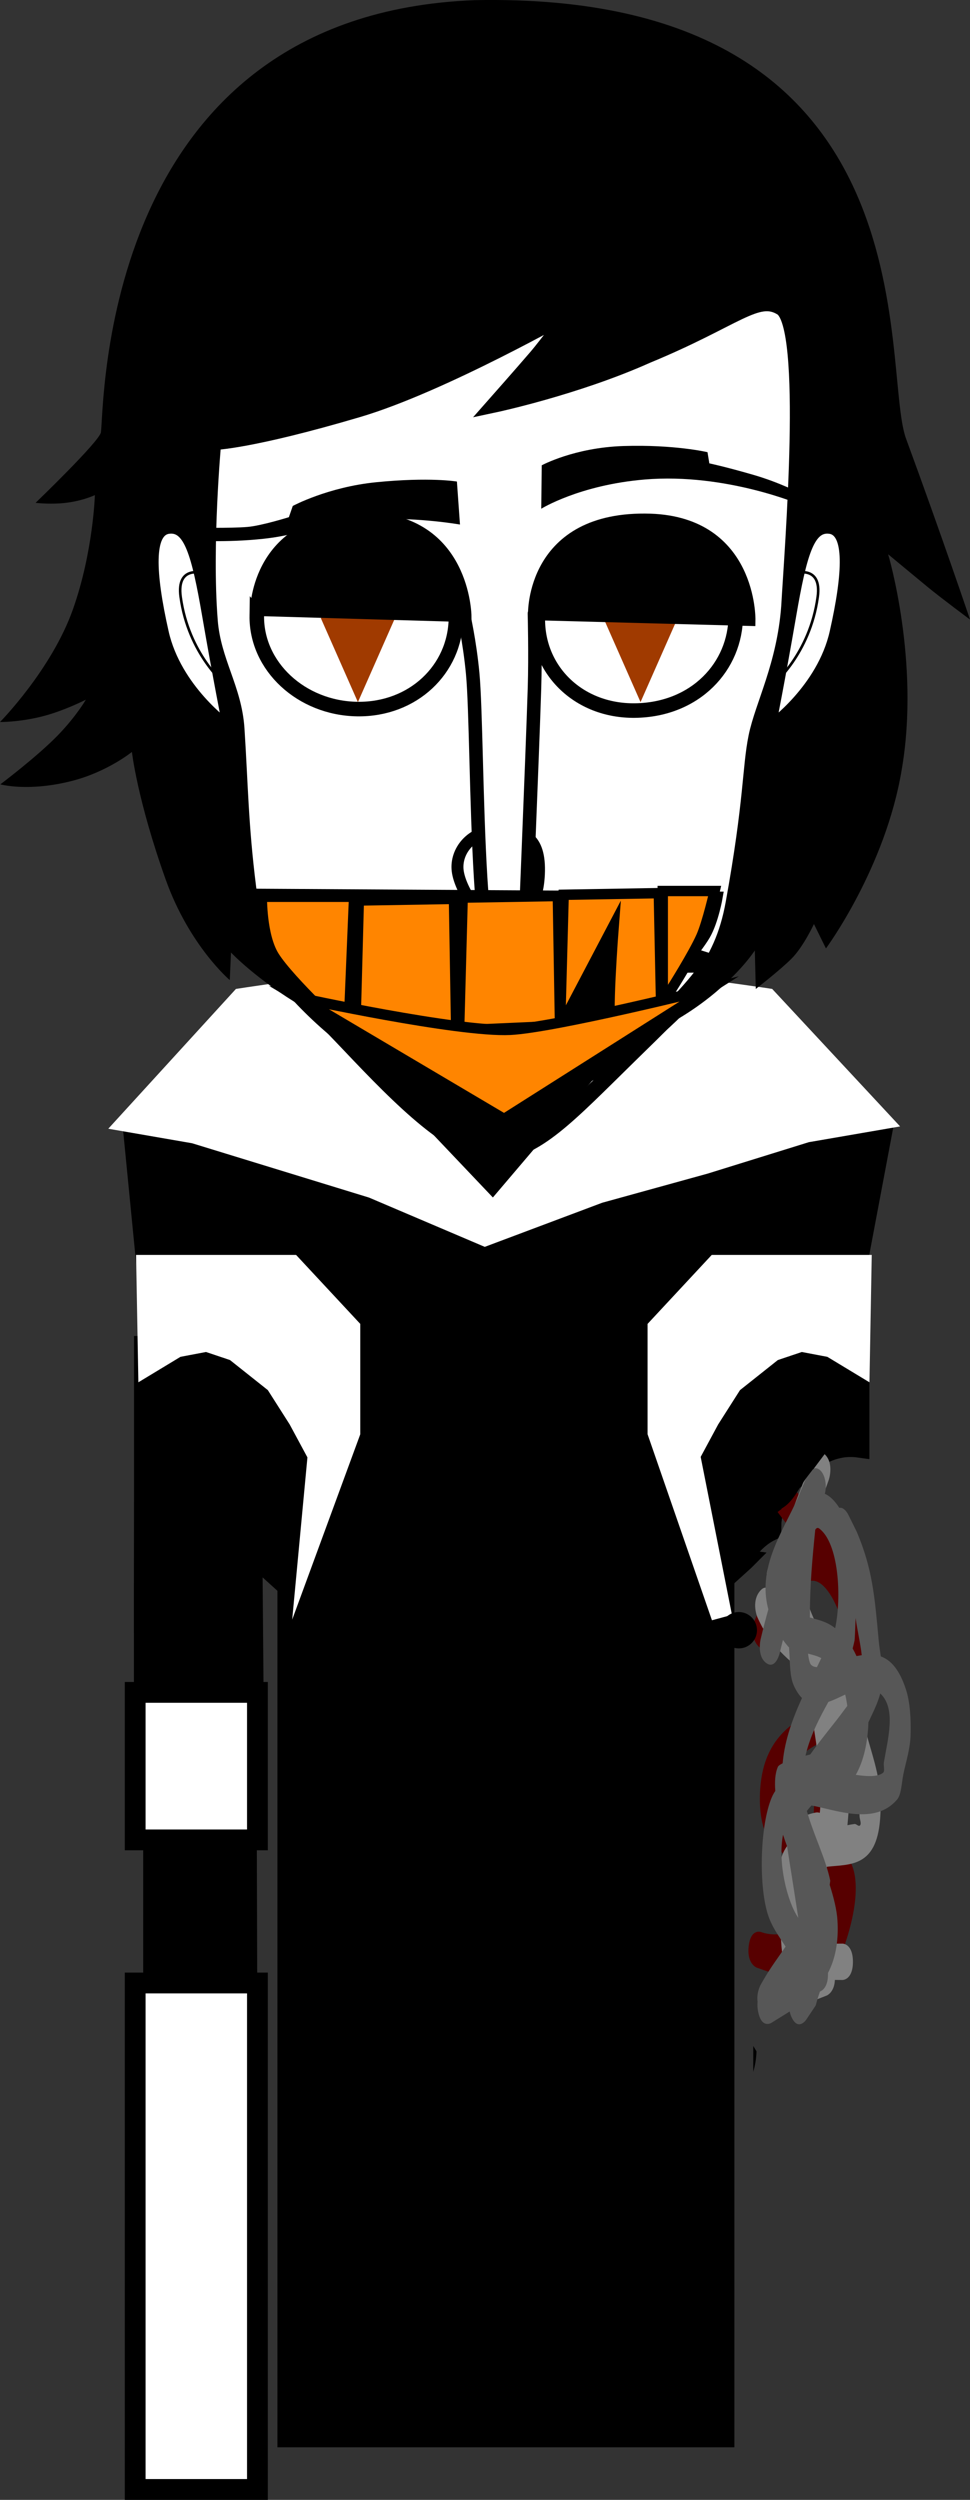 <svg version="1.1" xmlns="http://www.w3.org/2000/svg" xmlns:xlink="http://www.w3.org/1999/xlink" width="93.369" height="240.506" viewBox="0,0,93.369,240.506"><rect x="0" y="0" width="93.369" height="240.506" fill="#333333" stroke="none"/><g transform="translate(-193.019,-55.502)"><g data-paper-data="{&quot;isPaintingLayer&quot;:true}" fill-rule="nonzero" stroke-linejoin="miter" stroke-miterlimit="10" stroke-dasharray="" stroke-dashoffset="0" style="mix-blend-mode: normal"><path d="M208.863,285.656c0,0 -0.519,-82.787 -0.648,-103.512c-0.044,-7.151 6.684,-32.244 32.823,-32.385c25.802,-0.138 32.541,25.864 32.535,32.363c-0.006,4.042 -0.006,8.305 -0,12.706c-1.517,0.357 -2.802,1.314 -3.591,2.607c-1.633,0.996 -2.73,2.784 -2.759,4.83l-0.008,0.466c-0.738,0.356 -1.332,0.86 -1.783,1.343l-0.025,-19.111c0,0 0.062,-2.718 -2.299,-2.767c-2.804,-0.057 -2.405,2.733 -2.405,2.733l0.044,26.27c-1.757,3.896 -1.7,7.909 -1.935,13.649c-0.164,3.992 -0.515,7.985 -0.423,11.979c0.138,6.021 1.571,11.942 2.367,17.912c0.021,0.158 0.042,0.317 0.064,0.475l0.039,23.67c-0.78,2.328 -1.594,4.666 -2.726,6.804l-36.627,0.059l-0.249,-101.075c0,0 0.228,-2.56 -2.356,-2.574c-2.54,-0.013 -2.299,2.552 -2.299,2.552l0.288,100.929z" fill="#ffffff" stroke="#000000" stroke-width="2" stroke-linecap="butt"/><path d="" fill="#ffffff" stroke="#000000" stroke-width="2" stroke-linecap="butt"/><path d="" fill="#ffffff" stroke="#000000" stroke-width="2" stroke-linecap="butt"/><path d="M206.804,293.499v-61.399h10.363v61.399z" fill="#000000" stroke="none" stroke-width="0" stroke-linecap="butt"/><path d="" fill="#000000" stroke="none" stroke-width="0" stroke-linecap="butt"/><path d="" fill="#000000" stroke="none" stroke-width="0" stroke-linecap="butt"/><path d="M265.839,252.865c-0.028,0.754 -0.148,1.388 -0.313,1.967v-2.494z" fill="#000000" stroke="none" stroke-width="0" stroke-linecap="butt"/><path d="" fill="#000000" stroke="none" stroke-width="0" stroke-linecap="butt"/><path d="M253.439,194.384c-0.466,0 -0.844,-0.406 -0.844,-0.907c0,-0.501 0.378,-0.907 0.844,-0.907c0.466,0 0.844,0.406 0.844,0.907c0,0.501 -0.378,0.907 -0.844,0.907z" fill="#000000" stroke="none" stroke-width="1.5" stroke-linecap="butt"/><path d="M249.145,198.099c-3.644,-0.276 -5.35,-1.574 -5.037,-2.263c0.096,-0.212 2.324,0.933 5.691,1.144c5.233,0.329 6.948,-0.554 6.948,-0.554v1.181c0,0 -1.97,0.918 -7.602,0.492z" fill="#000000" stroke="#000000" stroke-width="0" stroke-linecap="butt"/><path d="M226.437,193.477c0,-0.501 0.378,-0.907 0.844,-0.907c0.466,0 0.844,0.406 0.844,0.907c0,0.501 -0.378,0.907 -0.844,0.907c-0.466,0 -0.844,-0.406 -0.844,-0.907z" fill="#000000" stroke="none" stroke-width="1.5" stroke-linecap="butt"/><path d="M231.576,198.099c-5.631,0.426 -7.602,-0.492 -7.602,-0.492v-1.181c0,0 1.716,0.883 6.948,0.554c3.367,-0.212 5.595,-1.357 5.691,-1.144c0.312,0.69 -1.393,1.987 -5.037,2.263z" fill="#000000" stroke="#000000" stroke-width="0" stroke-linecap="butt"/><path d="M240.786,247.702c-0.669,0 -1.211,-0.582 -1.211,-1.301c0,-0.718 0.542,-1.301 1.211,-1.301c0.669,0 1.211,0.582 1.211,1.301c0,0.718 -0.542,1.301 -1.211,1.301z" data-paper-data="{&quot;index&quot;:null}" fill="#000000" stroke="none" stroke-width="1.5" stroke-linecap="butt"/><path d="M221.139,285.669v-104.555c0,0 0.618,-8.535 0.618,-12.841c0,-3.945 -0.618,-12.005 -0.618,-12.005c0,0 2.183,-2.064 3.801,-3.288c1.619,-1.224 4.223,-2.459 4.223,-2.459c0,0 -0.491,35.181 11.887,35.119c12.602,-0.063 11.293,-35.119 11.293,-35.119c0,0 3.195,1.333 5.034,2.585c1.84,1.252 3.881,3.162 3.881,3.162c0,0 -0.618,8.267 -0.618,12.448c0,4.247 0.618,12.841 0.618,12.841v104.113z" fill="#ffffff" stroke="#000000" stroke-width="2" stroke-linecap="butt"/><path d="M220.724,289.951v-98.842h41.985v98.842z" fill="#000000" stroke="#000000" stroke-width="2" stroke-linecap="butt"/><path d="M206.92,199.287v-14.253h20.411v29.055l-10.053,-9.102l0.106,12.662l-10.475,-0.08l-0.003,-8.799l0.014,-9.482z" fill="#000000" stroke="#000000" stroke-width="2" stroke-linecap="butt"/><path d="M255.293,214.089v-29.055h20.411v9.699c-0.265,-0.037 -0.535,-0.057 -0.81,-0.057c-2.08,0 -3.903,1.105 -4.912,2.76c-1.633,0.996 -2.73,2.784 -2.759,4.83l-0.008,0.466c-1.897,0.914 -2.845,2.81 -2.845,2.81l0.308,0.043c-0.014,0.014 -0.027,0.029 -0.041,0.043z" fill="#000000" stroke="#000000" stroke-width="2" stroke-linecap="butt"/><path d="M220.574,178.879h-13.267l-1.361,-13.888l71.95,-0.548l-2.721,14.436h-10.376l-9.185,12.243h-27.895z" fill="#000000" stroke="#000000" stroke-width="2" stroke-linecap="round"/><path d="M207.136,177.234h13.948l5.613,6.03v10.05l-3.837,10.441l0.775,-8.248l-1.871,-3.472l-2.211,-3.472l-3.912,-3.107l-2.721,-0.914l-2.892,0.548l-2.721,1.645z" fill="#ffffff" stroke="#ffffff" stroke-width="2" stroke-linecap="round"/><path d="M275.741,186.736l-2.721,-1.645l-2.892,-0.548l-2.721,0.914l-3.912,3.107l-2.211,3.472l-1.871,3.472l3.081,15.55l-6.143,-17.743v-10.05l5.613,-6.03h13.948z" data-paper-data="{&quot;index&quot;:null}" fill="#ffffff" stroke="#ffffff" stroke-width="2" stroke-linecap="round"/><path d="M270.638,164.414l-9.788,3.039l-10.165,2.807l-10.981,4.123l-10.818,-4.605l-8.573,-2.631l-8.573,-2.631l-6.327,-1.096l10.818,-11.841c0,0 16.721,-2.581 24.693,-2.581c8.816,0 25.927,2.581 25.927,2.581l10.818,11.622z" fill="#ffffff" stroke="#ffffff" stroke-width="2" stroke-linecap="round"/><g fill="#ffffff" stroke="#000000" stroke-width="2" stroke-linecap="butt"><path d="M206.032,232.512v-14.189h11.766v14.189z"/><path d=""/></g><g fill="#ffffff" stroke="#000000" stroke-width="2" stroke-linecap="butt"><path d="M206.032,295.007v-48.726h11.766v48.726z"/><path d=""/></g><path d="" fill="#000000" stroke="none" stroke-width="0" stroke-linecap="butt"/><path d="M196.442,103.88c0,0 6.163,-5.922 6.292,-6.788c0.337,-2.271 -0.168,-40.173 35.968,-41.574c44.636,-0.914 39.015,35.349 41.531,42.19c3.45,9.381 6.157,17.4 6.157,17.4c0,0 -2.767,-2.054 -4.08,-3.134c-1.224,-1.008 -3.801,-3.146 -3.801,-3.146c0,0 3.091,10.348 1.311,20.695c-1.562,9.481 -7.298,17.225 -7.298,17.225l-1.155,-2.347c0,0 -1.023,2.198 -2.16,3.333c-1.137,1.135 -3.439,2.913 -3.439,2.913l-0.092,-3.704c0,0 -7.06,11.018 -24.351,10.872c-16.306,-0.255 -26.072,-10.675 -26.072,-10.675l-0.116,2.655c0,0 -3.895,-3.293 -6.181,-9.708c-2.725,-7.646 -3.239,-12.243 -3.239,-12.243c0,0 -2.339,1.899 -5.717,2.774c-4.233,1.097 -6.947,0.345 -6.947,0.345c0,0 3.608,-2.717 5.584,-4.77c1.76,-1.828 2.647,-3.377 2.647,-3.377c0,0 -2.108,1.085 -4.233,1.618c-2.217,0.556 -4.03,0.531 -4.03,0.531c0,0 4.975,-5.037 7.031,-10.874c1.941,-5.511 2.1,-10.957 2.1,-10.957c0,0 -1.362,0.662 -3.33,0.795c-1.248,0.085 -2.378,-0.049 -2.378,-0.049z" fill="#000000" stroke="none" stroke-width="1.5" stroke-linecap="butt"/><path d="M213.228,115.202c-0.577,-7.293 0.335,-17.154 0.335,-17.154c0,0 3.411,-0.041 13.914,-3.144c8.07,-2.384 20.547,-9.487 20.547,-9.487c0,0 -2.16,3.005 -3.408,4.46c-1.327,1.547 -3.993,4.563 -3.993,4.563c0,0 7.838,-1.668 14.675,-4.729c8.568,-3.536 10.593,-6.053 12.95,-4.593c2.783,1.724 1.03,23.183 0.718,28.741c-0.422,5.669 -2.533,9.5 -3.15,12.521c-0.617,3.021 -0.41,6.137 -2.206,16.04c-1.121,6.18 -4.162,8.925 -10.019,14.661c-5.858,5.736 -9.054,9.253 -13.014,9.322c-3.811,0.066 -8.936,-5.1 -13.935,-10.382c-5.324,-5.625 -8.875,-8.477 -9.716,-15.14c-0.757,-6 -0.777,-9.909 -1.123,-15.248c-0.253,-3.903 -2.261,-6.445 -2.576,-10.428z" fill="#ffffff" stroke="#000000" stroke-width="1.5" stroke-linecap="butt"/><path d="M261.298,100.081c0,0 1.524,0.318 4.256,1.11c2.495,0.724 4.449,1.744 4.449,1.744l0.195,1.17c0,0 -7.25,-3.13 -15.116,-2.471c-6.29,0.527 -9.963,2.812 -9.963,2.812l0.046,-4.177c0,0 3.127,-1.704 7.864,-1.856c4.904,-0.157 8.091,0.591 8.091,0.591z" data-paper-data="{&quot;index&quot;:null}" fill="#000000" stroke="none" stroke-width="1.5" stroke-linecap="butt"/><path d="M248.534,143.069c0.57,0.212 3.084,1.399 6.024,2.596c2.964,1.206 7.214,2.293 7.194,2.461c-0.025,0.213 -10.435,0.227 -13.679,0.632c-2.719,0.34 -6.689,0.706 -6.689,0.706c0,0 -7.104,-1.162 -13.272,-2.445c-4.944,-1.029 -10.399,-1.661 -10.41,-1.755c-0.014,-0.126 3.868,-0.711 6.824,-1.395c1.146,-0.497 5.44,-1.485 5.44,-1.485c0,0 4.956,-0.278 7.608,0.579c2.842,0.918 2.835,2.446 3.083,2.469c0,0 1.184,-1.749 2.369,-2.105c1.185,-0.355 5.082,-0.416 5.508,-0.258z" fill="#ffffff" stroke="#000000" stroke-width="1.4" stroke-linecap="butt"/><path d="M229.886,147.623c5.091,1.027 11.918,2.807 11.918,2.807c0,0 5.79,-1.556 8.447,-1.834c2.06,-0.216 11.216,-0.707 11.26,-0.334c0.043,0.364 -9.031,12.9 -21.148,12.447c-13.77,-0.436 -22.865,-15.136 -22.827,-15.305c0.038,-0.169 7.259,1.192 12.35,2.218z" fill="#ffffff" stroke="#000000" stroke-width="1.9" stroke-linecap="butt"/><path d="M240.86,144.629c-1.034,0 -3.538,-3.26 -3.787,-5.364c-0.222,-1.882 1.315,-3.828 3.787,-3.828c2.472,0 4.202,0.491 4.03,4.189c-0.146,3.138 -1.558,5.003 -4.03,5.003z" fill="#ffffff" stroke="#000000" stroke-width="1.15" stroke-linecap="butt"/><path d="M244.462,114.535c0,0 0.103,3.97 0.006,7.127c-0.192,6.251 -1.081,27.761 -1.081,27.761l-2.982,0.009c0,0 -0.803,-4.173 -1.123,-9.5c-0.434,-7.211 -0.45,-16.293 -0.763,-19.632c-0.298,-3.165 -0.896,-5.715 -0.896,-5.715" fill="#ffffff" stroke="#000000" stroke-width="1.3" stroke-linecap="round"/><path d="M214.927,125.325c0,0 -4.932,-3.517 -6.164,-8.975c-1.296,-5.743 -1.461,-9.733 0.48,-9.992c1.941,-0.259 2.703,2.377 3.733,8.356c1.029,5.979 1.951,10.611 1.951,10.611z" data-paper-data="{&quot;index&quot;:null}" fill="#ffffff" stroke="#000000" stroke-width="1" stroke-linecap="butt"/><path d="M214.725,121.377c0,0 -3.564,-2.923 -4.318,-8.451c-0.421,-3.083 2.157,-2.28 2.157,-2.28" fill="none" stroke="#000000" stroke-width="0.25" stroke-linecap="round"/><path d="M217.738,114.722c0.071,-4.892 4.838,-8.936 10.211,-8.858c5.373,0.078 9.027,4.248 8.956,9.14c-0.071,4.892 -4.124,8.794 -9.497,8.716c-5.373,-0.078 -9.742,-4.107 -9.671,-8.999z" fill="#ffffff" stroke="#000000" stroke-width="1.4" stroke-linecap="butt"/><path d="M244.795,114.722c0.204,-4.888 4.453,-8.858 9.77,-8.858c5.318,0 9.275,3.966 9.275,8.858c0,4.892 -3.886,9.071 -9.7,9.142c-5.53,0.067 -9.558,-4.037 -9.345,-9.142z" fill="#ffffff" stroke="#000000" stroke-width="1.4" stroke-linecap="butt"/><path d="M221.2,104.178c0,0 3.37,-1.819 8.032,-2.282c5.167,-0.513 7.768,-0.066 7.768,-0.066l0.295,4.137c0,0 -3.836,-0.681 -8.018,-0.521c-5.593,0.213 -6.645,1.433 -10.898,1.891c-3.644,0.393 -6.737,0.159 -6.737,0.159l-0.026,-1.232c0,0 3.595,0.074 5.234,-0.068c1.352,-0.117 3.976,-0.938 3.976,-0.938z" fill="#000000" stroke="none" stroke-width="1.5" stroke-linecap="butt"/><path d="M269.161,114.714c1.029,-5.979 1.791,-8.615 3.733,-8.356c1.941,0.259 1.776,4.249 0.48,9.992c-1.232,5.458 -6.164,8.975 -6.164,8.975c0,0 0.922,-4.633 1.951,-10.611z" data-paper-data="{&quot;index&quot;:null}" fill="#ffffff" stroke="#000000" stroke-width="1" stroke-linecap="butt"/><path d="M269.573,110.647c0,0 2.578,-0.803 2.157,2.28c-0.754,5.527 -4.318,8.451 -4.318,8.451" data-paper-data="{&quot;index&quot;:null}" fill="none" stroke="#000000" stroke-width="0.25" stroke-linecap="round"/><path d="M227.47,106.928l3.56,8.063l-3.56,8.063l-3.56,-8.063z" data-paper-data="{&quot;index&quot;:null}" fill="#a03a00" stroke="none" stroke-width="0" stroke-linecap="butt"/><path d="M217.67,114.189c0,0 0.064,-9.015 10.601,-8.825c9.471,0.166 9.556,9.407 9.556,9.407z" fill="#000000" stroke="#000000" stroke-width="1.15" stroke-linecap="butt"/><path d="M254.675,106.925l3.56,8.063l-3.56,8.063l-3.56,-8.063z" data-paper-data="{&quot;index&quot;:null}" fill="#a03a00" stroke="none" stroke-width="0" stroke-linecap="butt"/><path d="M244.417,114.598c0,0 -0.247,-9.458 11.198,-9.103c9.714,0.333 9.547,9.652 9.547,9.652z" fill="#000000" stroke="#000000" stroke-width="1.15" stroke-linecap="butt"/><g stroke="#000000" stroke-width="1" stroke-linecap="butt"><path d="M222.109,150.663c0,0 -2.972,-2.695 -3.674,-4.142c-0.772,-1.593 -0.768,-5.02 -0.768,-5.02l44.422,0.278c0,0 -0.391,2.308 -1.188,3.681c-0.864,1.487 -3.81,4.926 -3.81,4.926l-16.65,19.575z" fill="#000000"/><path d="M226.551,155.105c0,0 -5.659,-5.223 -7.15,-7.608c-1.238,-1.981 -1.179,-5.718 -1.179,-5.718h8.884z" fill="#ff8500"/><path d="M227.213,154.904l0.344,-12.769l9.161,-0.155l0.212,12.492z" fill="#ff8500"/><path d="M237.21,154.629l0.344,-12.769l9.161,-0.155l0.212,12.492z" fill="#ff8500"/><path d="M246.93,154.354l0.344,-12.769l9.161,-0.155l0.212,10.271c0,0 -3.191,1.866 -4.744,2.505c-0.579,0.238 0.191,-9.676 0.191,-9.676l-5.163,9.826z" fill="#ff8500"/><path d="M221.831,151.495c0,0 15.264,3.329 20.296,3.083c4.287,-0.21 19.128,-3.915 19.128,-3.915l-19.712,12.494z" fill="#ff8500"/><path d="M256.813,150.94v-9.717h4.997c0,0 -0.695,3.038 -1.281,4.367c-0.758,1.717 -2.883,5.073 -2.883,5.073z" fill="#ff8500"/></g><path d="M266.481,197.722c0.444,-1.565 1.332,-0.783 1.332,-0.783l1.024,0.934c0.498,0.659 0.997,1.318 1.495,1.977c1.581,2.091 3.239,4.086 4.765,6.3c0.669,0.971 1.666,1.588 1.949,3.032c0.216,1.1 -0.276,2.241 -0.551,3.348c0.184,1.261 0.225,2.549 0.083,3.77c-0.33,2.847 -1.168,4.327 -2.211,5.291c-0.055,0.278 -0.108,0.558 -0.158,0.839c-0.364,2.055 -1.046,6.384 -0.87,8.446c0.095,1.11 0.724,1.942 0.841,3.034c0.254,0.138 0.486,0.342 0.671,0.68c1.704,3.106 -1.028,10.208 -2.499,12.165c-0.527,0.702 -1.19,1.015 -1.785,1.523l-1.619,-0.389c0,0 -0.979,-0.288 -0.816,-2.014c0.016,-0.174 0.041,-0.327 0.072,-0.463c-0.791,-0.006 -1.53,-0.329 -2.34,-0.608c0,0 -0.973,-0.343 -0.779,-2.059c0.195,-1.716 1.168,-1.373 1.168,-1.373c2.228,0.805 5.409,-0.395 5.935,-4.609c-0.022,-0.003 -0.043,-0.006 -0.065,-0.01c-1.316,-0.567 -2.631,-1.467 -3.719,-2.89c-0.647,-0.847 -1.546,-1.347 -1.909,-2.617c-0.401,-1.403 -0.418,-3.187 -0.181,-4.7c0.568,-3.619 2.733,-5.168 4.514,-6.109c0.563,-0.297 1.247,-0.636 1.882,-1.147c0.467,-2.302 1.042,-4.689 1.621,-6.843c-0.675,-2.886 -2.29,-5.79 -3.834,-4.59c-1.106,0.859 -2.491,3.823 -3.21,5.534c0,0 -0.596,1.4 -1.39,0.35c-0.794,-1.05 -0.199,-2.45 -0.199,-2.45c0.883,-2.056 2.717,-5.882 4.099,-6.71c0.19,-0.114 0.381,-0.2 0.571,-0.261c-0.41,-0.565 -0.82,-1.125 -1.232,-1.669c-0.498,-0.659 -0.997,-1.318 -1.495,-1.977l-0.72,-0.603c0,0 -0.888,-0.783 -0.444,-2.348zM271.373,231.352c-0.142,-1.997 0.27,-5.619 0.662,-8.238c-1.042,0.575 -2.084,1.2 -2.919,2.453c-2.095,3.142 -0.088,5.695 1.715,7.087c0.329,0.254 0.683,0.369 1.041,0.471c-0.214,-0.567 -0.452,-1.12 -0.499,-1.773zM270.274,244.817c0.163,-0.154 0.315,-0.317 0.456,-0.489c-0.193,0.161 -0.391,0.307 -0.594,0.437z" fill="#570000" stroke="none" stroke-width="0.5" stroke-linecap="butt"/><path d="M272.624,247.477l-1.113,0.437c-0.599,-0.076 -1.278,0.306 -1.797,-0.227c-1.434,-1.472 -1.581,-5.605 -1.594,-8.057c0,-0.847 -0.031,-5.007 0.129,-5.474c0.152,-0.444 0.35,-0.809 0.58,-1.11c0.014,-0.385 0.03,-0.649 0.05,-0.732c0.434,-1.848 1.768,-2.26 2.693,-2.438c0.113,-0.022 0.234,-0 0.359,0.035c0.349,-3.38 -0.536,-7.712 -0.947,-10.614c-0.115,-0.811 -0.1,-1.69 -0.158,-2.525c-1.808,-1.507 -3.66,-2.856 -4.905,-5.687c0,0 -0.596,-1.4 0.199,-2.45c0.321,-0.425 0.61,-0.449 0.84,-0.326c-0.022,-0.092 -0.044,-0.184 -0.067,-0.275c0,0 -0.391,-1.609 0.521,-2.298c0.363,-0.274 0.643,-0.185 0.85,0.022c0.192,-3.697 1.708,-6.386 2.832,-9.691c0,0 0.511,-1.501 1.362,-0.6c0.851,0.9 0.34,2.401 0.34,2.401c-1.098,3.227 -2.934,5.848 -2.493,9.915c0.188,1.728 0.948,3.171 1.557,4.615c0.384,0.564 0.755,1.187 1.085,1.941c0.099,0.226 0.197,0.471 0.292,0.732c0.559,0.505 1.086,1.062 1.547,1.728c1.022,1.477 1.008,3.142 1.547,5.176c0.809,3.053 1.689,5 1.397,8.603c-0.37,4.575 -2.9,4.278 -5.099,4.518c-0.049,0.101 -0.1,0.201 -0.153,0.3c-0.541,1.273 -1.153,2.382 -1.721,3.59c0.01,0.371 0.012,0.741 0.002,1.111c-0.01,0.334 -0.234,0.699 -0.129,0.978c0.317,0.84 1.068,0.731 1.599,1.106c0.302,0.107 0.603,0.214 0.905,0.32l0.992,-0.009c0,0 0.993,0 0.993,1.75c0,1.75 -0.993,1.75 -0.993,1.75l-0.744,-0.005c-0.043,1.175 -0.759,1.49 -0.759,1.49zM275.28,230.983c0.182,-0.022 0.408,0.321 0.544,0.107c0.122,-0.192 -0.062,-0.569 -0.068,-0.857c-0.048,-2.497 -0.297,-3.448 -0.777,-5.162c-0.066,1.668 -0.238,4.488 -0.389,6.029c0.23,-0.048 0.46,-0.09 0.69,-0.117z" fill="#818181" stroke="none" stroke-width="0.5" stroke-linecap="butt"/><path d="M274.657,201.197l0.838,1.692c1.503,3.561 1.713,6.146 2.108,10.475c0.045,0.497 0.126,0.998 0.201,1.498c0.936,0.337 1.768,1.215 2.4,3.121c0.432,1.302 0.506,2.944 0.464,4.451c-0.036,1.309 -0.433,2.51 -0.69,3.74c-0.175,0.838 -0.186,1.959 -0.607,2.456c-2.12,2.504 -5.838,1.022 -8.244,0.572c-0.148,0.176 -0.301,0.342 -0.442,0.527c0.643,2.301 1.797,4.532 2.252,6.708c-0.018,0.135 -0.035,0.269 -0.053,0.403c0.393,1.235 0.686,2.431 0.746,3.408c0.133,2.158 -0.248,3.789 -0.913,5.07c0.016,0.527 -0.059,1.443 -0.725,1.766c-0.016,0.008 -0.031,0.015 -0.047,0.021c-0.149,0.437 -0.293,0.875 -0.401,1.325l-0.927,1.391c0,0 -0.765,1.114 -1.397,-0.235c-0.091,-0.194 -0.153,-0.382 -0.192,-0.564c-0.611,0.393 -1.213,0.745 -1.755,1.094c0,0 -0.933,0.598 -1.272,-1.047c-0.079,-0.382 -0.089,-0.707 -0.058,-0.982c-0.123,-0.896 0.289,-1.622 0.289,-1.622l0.218,-0.384c0.784,-1.365 1.527,-2.323 2.188,-3.299c-0.025,-0.039 -0.05,-0.078 -0.075,-0.117c-0.595,-0.929 -1.269,-1.803 -1.649,-3.033c-0.893,-2.894 -0.711,-8.609 0.388,-11.195c0.102,-0.239 0.218,-0.448 0.345,-0.632c-0.064,-0.858 -0.031,-1.681 0.25,-2.321c0.046,-0.104 0.212,-0.219 0.457,-0.339c0.005,-0.051 0.009,-0.103 0.014,-0.155c0.211,-2.165 0.977,-4.218 1.848,-6.125c-0.282,-0.278 -0.545,-0.667 -0.786,-1.197c-0.395,-0.871 -0.363,-2.15 -0.434,-3.259c-0.009,-0.137 -0.017,-0.275 -0.025,-0.413c-0.037,-0.033 -0.073,-0.069 -0.108,-0.11c-0.164,-0.19 -0.323,-0.394 -0.478,-0.612c-0.109,0.419 -0.215,0.845 -0.318,1.279c0,0 -0.382,1.615 -1.298,0.942c-0.916,-0.673 -0.535,-2.288 -0.535,-2.288c0.234,-0.987 0.483,-1.941 0.745,-2.877c-1.202,-4.354 1.903,-8.201 3.067,-11.297l0.026,-0.027l-0.01,-0.013l0.647,-1.521c0.181,-0.434 0.472,-0.716 0.801,-0.716c0.548,0 0.993,0.783 0.993,1.75c0,0.254 -0.031,0.495 -0.086,0.712c0.496,0.21 0.969,0.699 1.392,1.349c0.489,-0.092 0.847,0.63 0.847,0.63zM269.193,235.734c-0.005,-0.031 -0.208,-1.254 -0.412,-2.606c-0.142,-0.374 -0.274,-0.745 -0.39,-1.109c-0.526,2.728 0.412,6.459 1.465,7.989c0.002,0.002 0.003,0.005 0.005,0.007c-0.223,-1.427 -0.445,-2.854 -0.668,-4.281zM274.231,220.082c0.101,-0.139 0.219,-0.292 0.345,-0.458c-0.05,-0.373 -0.117,-0.74 -0.199,-1.092c-0.539,0.251 -1.085,0.522 -1.62,0.705c-0.876,1.59 -1.737,3.205 -2.205,5.173c0.155,-0.04 0.308,-0.078 0.455,-0.113c1.15,-1.621 2.4,-3.076 3.224,-4.214zM275.277,213.33c-0.055,0.262 -0.117,0.517 -0.186,0.768c0.133,0.23 0.258,0.475 0.374,0.733c0.168,-0.034 0.336,-0.064 0.502,-0.088c-0.135,-1.191 -0.424,-2.379 -0.591,-3.575c-0.04,1.16 -0.078,2.06 -0.1,2.162zM273.414,212.121c0.628,-2.98 0.348,-8.153 -1.54,-9.565c-0.153,-0.114 -0.276,-0.051 -0.381,0.123c-0.27,2.654 -0.514,5.275 -0.515,8.125c-0,0.103 -0.002,0.206 -0.006,0.31c0.965,0.276 1.647,0.413 2.436,1.032c0.002,-0.008 0.004,-0.016 0.005,-0.025zM270.801,214.597c0.028,0.306 0.083,0.6 0.176,0.874c0.093,0.276 0.344,0.399 0.678,0.424c0.145,-0.295 0.286,-0.586 0.421,-0.871c-0.4,-0.208 -0.798,-0.305 -1.274,-0.427zM275.393,226.256c0.817,0.118 2.122,0.27 2.647,-0.224c0.166,-0.156 0.005,-0.67 0.059,-0.988c0.376,-2.242 1.21,-5.154 -0.346,-6.617c-0.275,1.012 -0.738,1.896 -1.144,2.77c-0.054,1.884 -0.441,3.703 -1.216,5.059z" fill="#575757" stroke="none" stroke-width="0.5" stroke-linecap="butt"/><path d="M271.44,190.275c1.092,0.964 0.472,2.035 0.234,2.367c0.659,0.251 1.126,0.889 1.126,1.636c0,0.4 -0.134,0.769 -0.361,1.064l-1.142,1.523l-0.019,-0.014l-0.551,0.716c-0.764,0.984 -1.255,2.26 -2.291,2.952c-0.066,0.044 -0.134,0.086 -0.202,0.126l0.022,0.029l-1.523,1.142c-0.295,0.226 -0.664,0.361 -1.064,0.361c-0.214,0 -0.42,-0.039 -0.609,-0.109c-0.317,0.321 -0.758,0.52 -1.245,0.52c-0.967,0 -1.75,-0.783 -1.75,-1.75c0,-0.061 0.003,-0.121 0.009,-0.18l0.315,-3.464l0.046,0.004l-0.024,-0.163c0.031,-0.047 0.062,-0.094 0.093,-0.141l-0.056,-0.016l0.758,-2.694c0.194,-0.755 0.879,-1.313 1.695,-1.313c0.671,0 1.254,0.378 1.548,0.933c0.584,-0.831 1.232,-1.667 1.853,-2.595l0.668,-0.78c0,0 1.158,-1.312 2.47,-0.154z" fill="#000000" stroke="none" stroke-width="0.5" stroke-linecap="butt"/><path d="M262.383,212.341c0,-0.967 0.783,-1.75 1.75,-1.75c0.967,0 1.75,0.783 1.75,1.75c0,0.967 -0.783,1.75 -1.75,1.75c-0.967,0 -1.75,-0.783 -1.75,-1.75z" fill="#000000" stroke="none" stroke-width="0.5" stroke-linecap="butt"/></g></g></svg>